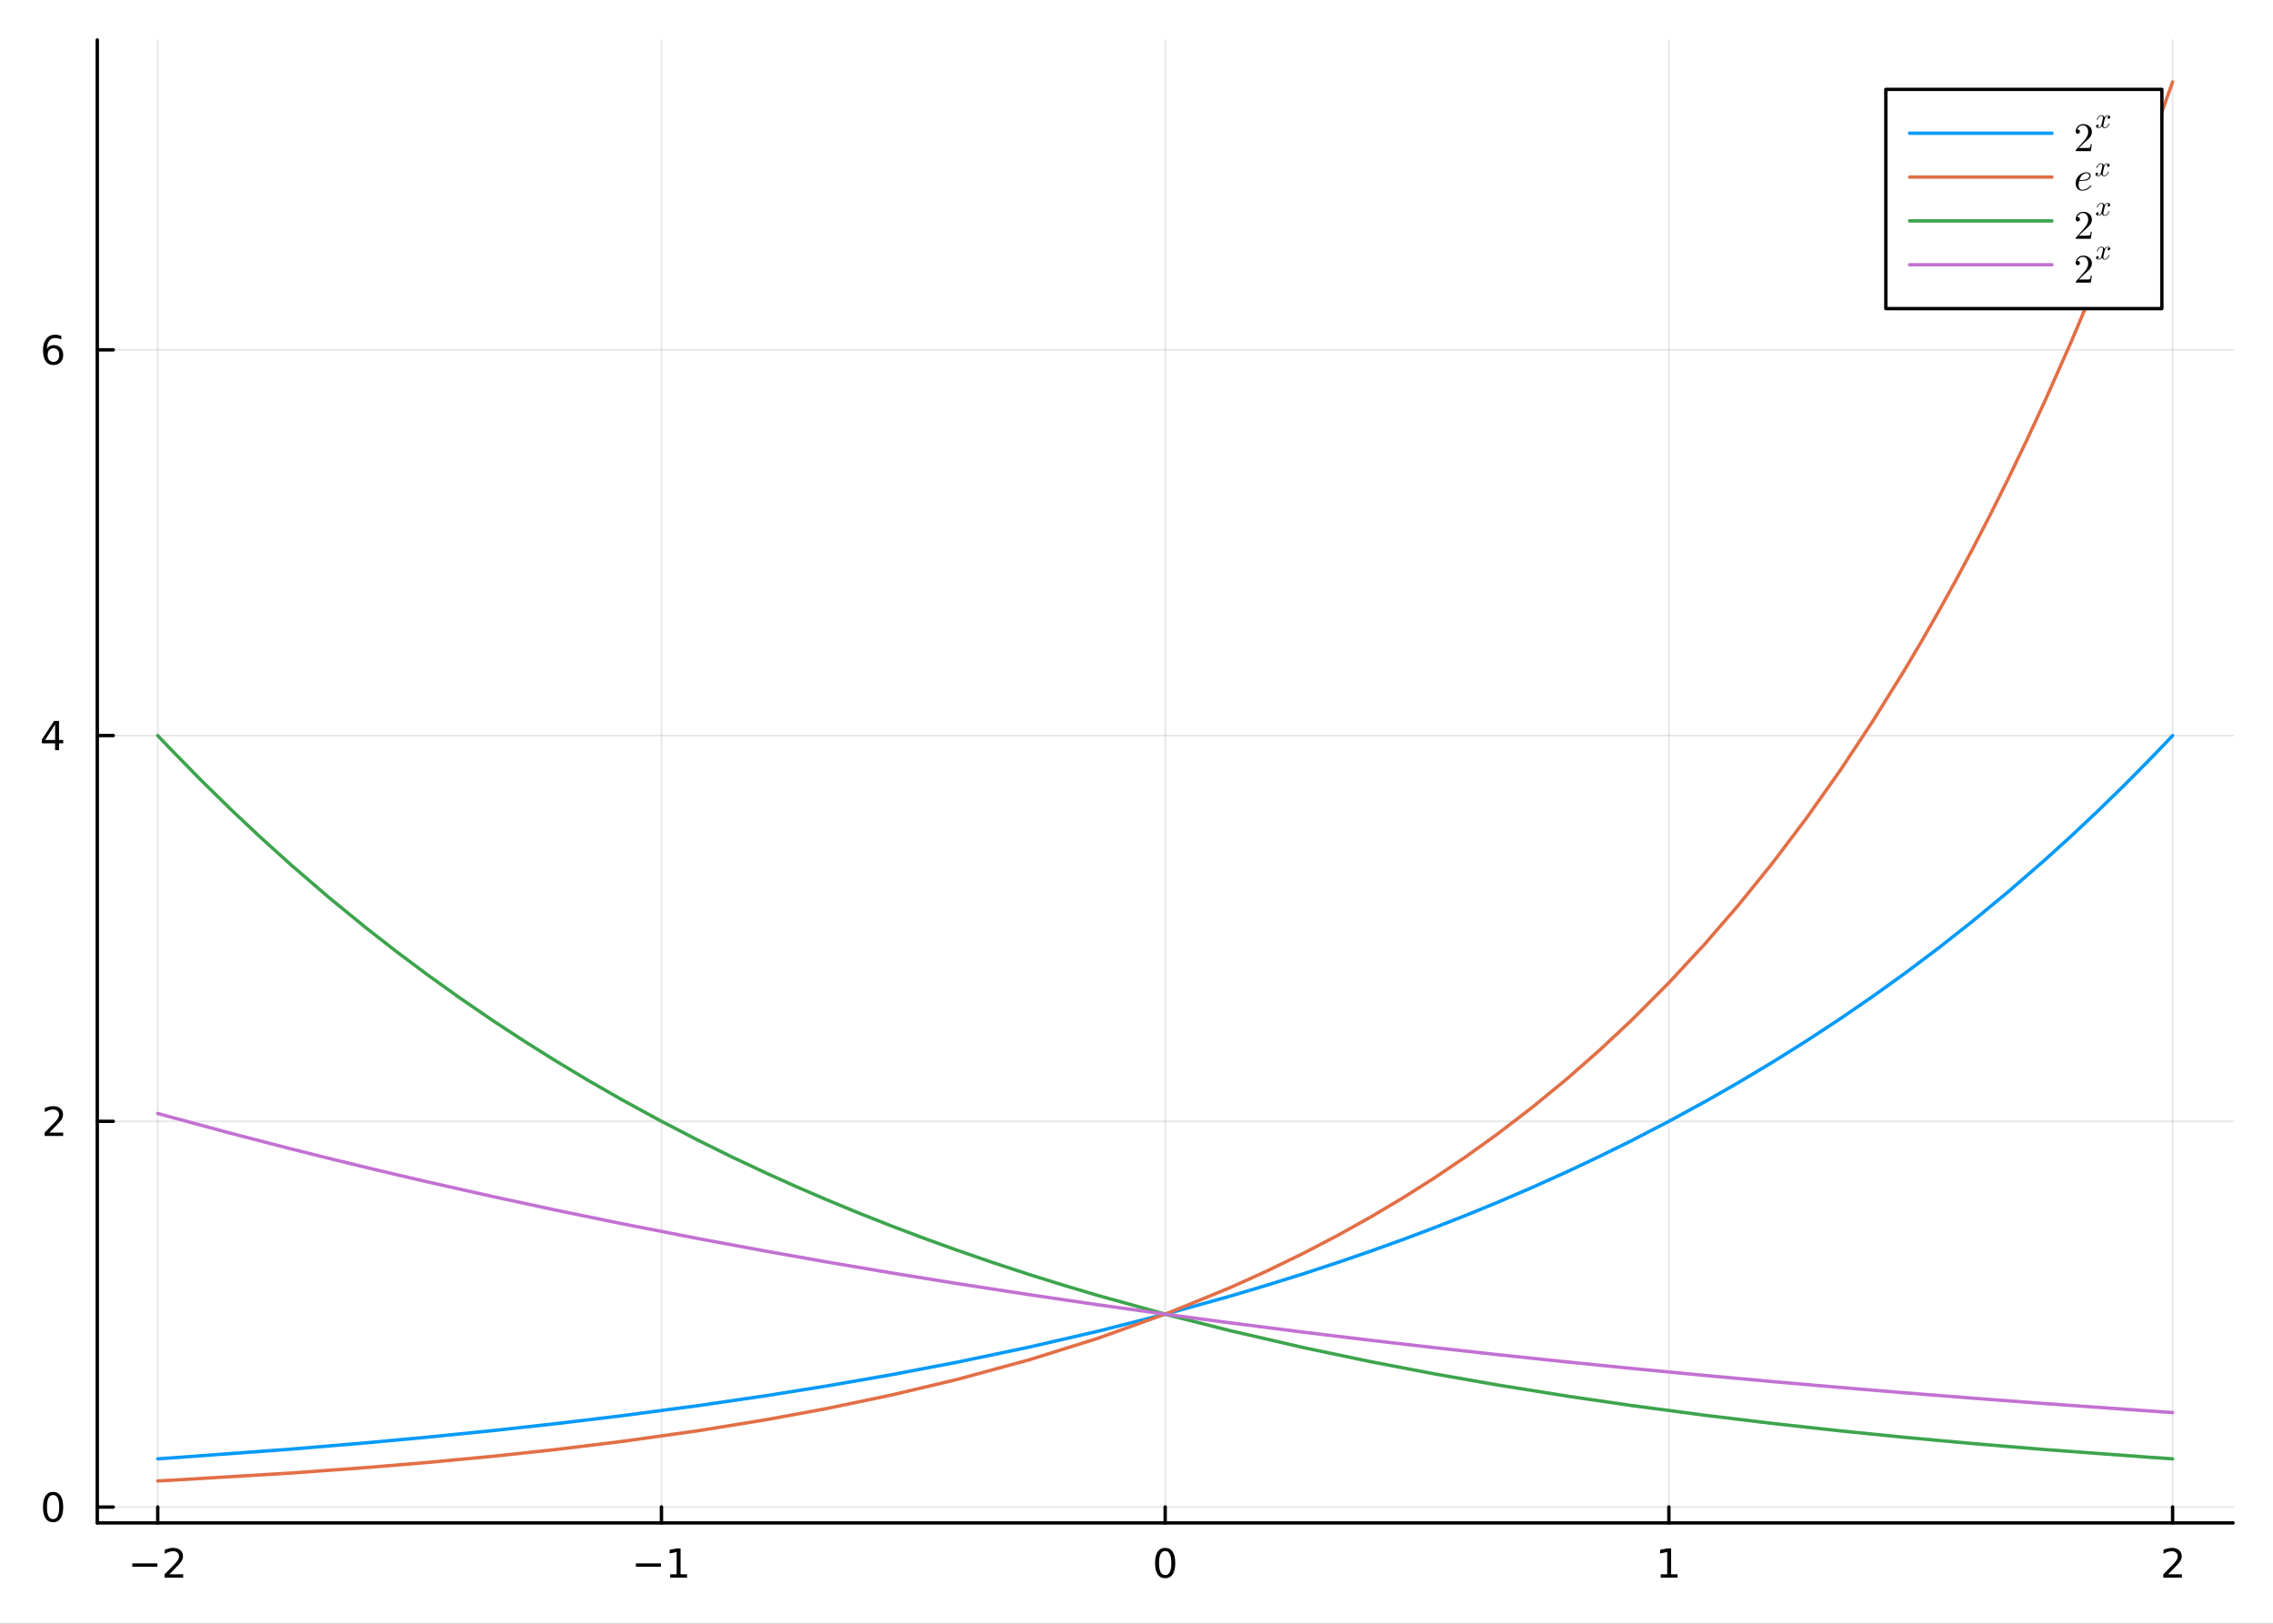 <?xml version="1.0" encoding="utf-8"?>
<svg xmlns="http://www.w3.org/2000/svg" xmlns:xlink="http://www.w3.org/1999/xlink" width="672" height="480" viewBox="0 0 2688 1920">
<rect x="0" y="0" width="2688" height="1920" fill="#333333" stroke="none"/>
<defs>
  <clipPath id="clip730">
    <rect x="0" y="0" width="2688" height="1920"/>
  </clipPath>
</defs>
<path clip-path="url(#clip730)" d="
M0 1920 L2688 1920 L2688 0 L0 0  Z
  " fill="#ffffff" fill-rule="evenodd" fill-opacity="1"/>
<defs>
  <clipPath id="clip731">
    <rect x="537" y="0" width="1883" height="1883"/>
  </clipPath>
</defs>
<defs>
  <clipPath id="clip732">
    <rect x="152" y="190" width="2490" height="1468"/>
  </clipPath>
</defs>
<path clip-path="url(#clip730)" d="
M115.057 1800.78 L2640.76 1800.78 L2640.76 47.244 L115.057 47.244  Z
  " fill="#ffffff" fill-rule="evenodd" fill-opacity="1"/>
<defs>
  <clipPath id="clip733">
    <rect x="115" y="47" width="2527" height="1755"/>
  </clipPath>
</defs>
<polyline clip-path="url(#clip733)" style="stroke:#000000; stroke-linecap:round; stroke-linejoin:round; stroke-width:2; stroke-opacity:0.1; fill:none" points="
  186.539,1800.78 186.539,47.244 
  "/>
<polyline clip-path="url(#clip733)" style="stroke:#000000; stroke-linecap:round; stroke-linejoin:round; stroke-width:2; stroke-opacity:0.1; fill:none" points="
  782.223,1800.78 782.223,47.244 
  "/>
<polyline clip-path="url(#clip733)" style="stroke:#000000; stroke-linecap:round; stroke-linejoin:round; stroke-width:2; stroke-opacity:0.1; fill:none" points="
  1377.91,1800.78 1377.91,47.244 
  "/>
<polyline clip-path="url(#clip733)" style="stroke:#000000; stroke-linecap:round; stroke-linejoin:round; stroke-width:2; stroke-opacity:0.1; fill:none" points="
  1973.59,1800.78 1973.59,47.244 
  "/>
<polyline clip-path="url(#clip733)" style="stroke:#000000; stroke-linecap:round; stroke-linejoin:round; stroke-width:2; stroke-opacity:0.1; fill:none" points="
  2569.27,1800.78 2569.27,47.244 
  "/>
<polyline clip-path="url(#clip730)" style="stroke:#000000; stroke-linecap:round; stroke-linejoin:round; stroke-width:4; stroke-opacity:1; fill:none" points="
  115.057,1800.78 2640.76,1800.78 
  "/>
<polyline clip-path="url(#clip730)" style="stroke:#000000; stroke-linecap:round; stroke-linejoin:round; stroke-width:4; stroke-opacity:1; fill:none" points="
  186.539,1800.78 186.539,1781.88 
  "/>
<polyline clip-path="url(#clip730)" style="stroke:#000000; stroke-linecap:round; stroke-linejoin:round; stroke-width:4; stroke-opacity:1; fill:none" points="
  782.223,1800.78 782.223,1781.88 
  "/>
<polyline clip-path="url(#clip730)" style="stroke:#000000; stroke-linecap:round; stroke-linejoin:round; stroke-width:4; stroke-opacity:1; fill:none" points="
  1377.91,1800.78 1377.91,1781.88 
  "/>
<polyline clip-path="url(#clip730)" style="stroke:#000000; stroke-linecap:round; stroke-linejoin:round; stroke-width:4; stroke-opacity:1; fill:none" points="
  1973.59,1800.78 1973.59,1781.88 
  "/>
<polyline clip-path="url(#clip730)" style="stroke:#000000; stroke-linecap:round; stroke-linejoin:round; stroke-width:4; stroke-opacity:1; fill:none" points="
  2569.27,1800.78 2569.27,1781.88 
  "/>
<path clip-path="url(#clip730)" d="M156.482 1848.65 L186.157 1848.65 L186.157 1852.59 L156.482 1852.59 L156.482 1848.65 Z" fill="#000000" fill-rule="evenodd" fill-opacity="1" /><path clip-path="url(#clip730)" d="M200.278 1861.55 L216.597 1861.55 L216.597 1865.48 L194.653 1865.48 L194.653 1861.55 Q197.315 1858.79 201.898 1854.16 Q206.504 1849.51 207.685 1848.17 Q209.93 1845.65 210.81 1843.91 Q211.713 1842.15 211.713 1840.46 Q211.713 1837.71 209.768 1835.97 Q207.847 1834.23 204.745 1834.23 Q202.546 1834.23 200.092 1835 Q197.662 1835.76 194.884 1837.31 L194.884 1832.59 Q197.708 1831.46 200.162 1830.88 Q202.616 1830.3 204.653 1830.3 Q210.023 1830.3 213.217 1832.98 Q216.412 1835.67 216.412 1840.16 Q216.412 1842.29 215.602 1844.21 Q214.815 1846.11 212.708 1848.7 Q212.129 1849.37 209.028 1852.59 Q205.926 1855.78 200.278 1861.55 Z" fill="#000000" fill-rule="evenodd" fill-opacity="1" /><path clip-path="url(#clip730)" d="M751.98 1848.65 L781.656 1848.65 L781.656 1852.59 L751.98 1852.59 L751.98 1848.65 Z" fill="#000000" fill-rule="evenodd" fill-opacity="1" /><path clip-path="url(#clip730)" d="M792.558 1861.55 L800.197 1861.55 L800.197 1835.18 L791.887 1836.85 L791.887 1832.59 L800.151 1830.92 L804.827 1830.92 L804.827 1861.55 L812.466 1861.55 L812.466 1865.48 L792.558 1865.48 L792.558 1861.55 Z" fill="#000000" fill-rule="evenodd" fill-opacity="1" /><path clip-path="url(#clip730)" d="M1377.91 1834 Q1374.3 1834 1372.47 1837.57 Q1370.66 1841.11 1370.66 1848.24 Q1370.66 1855.34 1372.47 1858.91 Q1374.3 1862.45 1377.91 1862.45 Q1381.54 1862.45 1383.35 1858.91 Q1385.18 1855.34 1385.18 1848.24 Q1385.18 1841.11 1383.35 1837.57 Q1381.54 1834 1377.91 1834 M1377.91 1830.3 Q1383.72 1830.3 1386.77 1834.9 Q1389.85 1839.49 1389.85 1848.24 Q1389.85 1856.96 1386.77 1861.57 Q1383.72 1866.15 1377.91 1866.15 Q1372.1 1866.15 1369.02 1861.57 Q1365.96 1856.96 1365.96 1848.24 Q1365.96 1839.49 1369.02 1834.9 Q1372.1 1830.3 1377.91 1830.3 Z" fill="#000000" fill-rule="evenodd" fill-opacity="1" /><path clip-path="url(#clip730)" d="M1963.97 1861.55 L1971.61 1861.55 L1971.61 1835.18 L1963.3 1836.85 L1963.3 1832.59 L1971.56 1830.92 L1976.24 1830.92 L1976.24 1861.55 L1983.88 1861.55 L1983.88 1865.48 L1963.97 1865.48 L1963.97 1861.55 Z" fill="#000000" fill-rule="evenodd" fill-opacity="1" /><path clip-path="url(#clip730)" d="M2563.93 1861.55 L2580.25 1861.55 L2580.25 1865.48 L2558.3 1865.48 L2558.3 1861.55 Q2560.96 1858.79 2565.55 1854.16 Q2570.15 1849.51 2571.33 1848.17 Q2573.58 1845.65 2574.46 1843.91 Q2575.36 1842.15 2575.36 1840.46 Q2575.36 1837.71 2573.42 1835.97 Q2571.5 1834.23 2568.39 1834.23 Q2566.2 1834.23 2563.74 1835 Q2561.31 1835.76 2558.53 1837.31 L2558.53 1832.59 Q2561.36 1831.46 2563.81 1830.88 Q2566.26 1830.3 2568.3 1830.3 Q2573.67 1830.3 2576.87 1832.98 Q2580.06 1835.67 2580.06 1840.16 Q2580.06 1842.29 2579.25 1844.21 Q2578.46 1846.11 2576.36 1848.7 Q2575.78 1849.37 2572.68 1852.59 Q2569.57 1855.78 2563.93 1861.55 Z" fill="#000000" fill-rule="evenodd" fill-opacity="1" /><polyline clip-path="url(#clip733)" style="stroke:#000000; stroke-linecap:round; stroke-linejoin:round; stroke-width:2; stroke-opacity:0.1; fill:none" points="
  115.057,1782.02 2640.76,1782.02 
  "/>
<polyline clip-path="url(#clip733)" style="stroke:#000000; stroke-linecap:round; stroke-linejoin:round; stroke-width:2; stroke-opacity:0.1; fill:none" points="
  115.057,1325.9 2640.76,1325.9 
  "/>
<polyline clip-path="url(#clip733)" style="stroke:#000000; stroke-linecap:round; stroke-linejoin:round; stroke-width:2; stroke-opacity:0.1; fill:none" points="
  115.057,869.778 2640.76,869.778 
  "/>
<polyline clip-path="url(#clip733)" style="stroke:#000000; stroke-linecap:round; stroke-linejoin:round; stroke-width:2; stroke-opacity:0.1; fill:none" points="
  115.057,413.66 2640.76,413.66 
  "/>
<polyline clip-path="url(#clip730)" style="stroke:#000000; stroke-linecap:round; stroke-linejoin:round; stroke-width:4; stroke-opacity:1; fill:none" points="
  115.057,1800.78 115.057,47.244 
  "/>
<polyline clip-path="url(#clip730)" style="stroke:#000000; stroke-linecap:round; stroke-linejoin:round; stroke-width:4; stroke-opacity:1; fill:none" points="
  115.057,1782.02 133.955,1782.02 
  "/>
<polyline clip-path="url(#clip730)" style="stroke:#000000; stroke-linecap:round; stroke-linejoin:round; stroke-width:4; stroke-opacity:1; fill:none" points="
  115.057,1325.9 133.955,1325.9 
  "/>
<polyline clip-path="url(#clip730)" style="stroke:#000000; stroke-linecap:round; stroke-linejoin:round; stroke-width:4; stroke-opacity:1; fill:none" points="
  115.057,869.778 133.955,869.778 
  "/>
<polyline clip-path="url(#clip730)" style="stroke:#000000; stroke-linecap:round; stroke-linejoin:round; stroke-width:4; stroke-opacity:1; fill:none" points="
  115.057,413.66 133.955,413.66 
  "/>
<path clip-path="url(#clip730)" d="M62.793 1767.81 Q59.182 1767.81 57.353 1771.38 Q55.547 1774.92 55.547 1782.05 Q55.547 1789.16 57.353 1792.72 Q59.182 1796.26 62.793 1796.26 Q66.427 1796.26 68.233 1792.72 Q70.061 1789.16 70.061 1782.05 Q70.061 1774.92 68.233 1771.38 Q66.427 1767.81 62.793 1767.81 M62.793 1764.11 Q68.603 1764.11 71.659 1768.72 Q74.737 1773.3 74.737 1782.05 Q74.737 1790.78 71.659 1795.38 Q68.603 1799.97 62.793 1799.97 Q56.983 1799.97 53.904 1795.38 Q50.848 1790.78 50.848 1782.05 Q50.848 1773.3 53.904 1768.72 Q56.983 1764.11 62.793 1764.11 Z" fill="#000000" fill-rule="evenodd" fill-opacity="1" /><path clip-path="url(#clip730)" d="M58.418 1339.24 L74.737 1339.24 L74.737 1343.18 L52.793 1343.18 L52.793 1339.24 Q55.455 1336.49 60.038 1331.86 Q64.645 1327.2 65.825 1325.86 Q68.07 1323.34 68.95 1321.6 Q69.853 1319.84 69.853 1318.15 Q69.853 1315.4 67.909 1313.66 Q65.987 1311.93 62.885 1311.93 Q60.686 1311.93 58.233 1312.69 Q55.802 1313.45 53.024 1315.01 L53.024 1310.28 Q55.848 1309.15 58.302 1308.57 Q60.756 1307.99 62.793 1307.99 Q68.163 1307.99 71.358 1310.68 Q74.552 1313.36 74.552 1317.85 Q74.552 1319.98 73.742 1321.9 Q72.955 1323.8 70.848 1326.39 Q70.27 1327.07 67.168 1330.28 Q64.066 1333.48 58.418 1339.24 Z" fill="#000000" fill-rule="evenodd" fill-opacity="1" /><path clip-path="url(#clip730)" d="M65.154 856.572 L53.348 875.021 L65.154 875.021 L65.154 856.572 M63.927 852.498 L69.807 852.498 L69.807 875.021 L74.737 875.021 L74.737 878.91 L69.807 878.91 L69.807 887.058 L65.154 887.058 L65.154 878.91 L49.552 878.91 L49.552 874.396 L63.927 852.498 Z" fill="#000000" fill-rule="evenodd" fill-opacity="1" /><path clip-path="url(#clip730)" d="M63.209 411.796 Q60.061 411.796 58.209 413.949 Q56.381 416.102 56.381 419.852 Q56.381 423.579 58.209 425.754 Q60.061 427.907 63.209 427.907 Q66.358 427.907 68.186 425.754 Q70.038 423.579 70.038 419.852 Q70.038 416.102 68.186 413.949 Q66.358 411.796 63.209 411.796 M72.492 397.143 L72.492 401.403 Q70.733 400.569 68.927 400.13 Q67.145 399.69 65.385 399.69 Q60.756 399.69 58.302 402.815 Q55.871 405.94 55.524 412.259 Q56.89 410.245 58.95 409.18 Q61.01 408.093 63.487 408.093 Q68.695 408.093 71.705 411.264 Q74.737 414.412 74.737 419.852 Q74.737 425.176 71.589 428.393 Q68.441 431.611 63.209 431.611 Q57.214 431.611 54.043 427.028 Q50.872 422.421 50.872 413.694 Q50.872 405.5 54.76 400.639 Q58.649 395.755 65.2 395.755 Q66.959 395.755 68.742 396.102 Q70.547 396.449 72.492 397.143 Z" fill="#000000" fill-rule="evenodd" fill-opacity="1" /><polyline clip-path="url(#clip733)" style="stroke:#009af9; stroke-linecap:round; stroke-linejoin:round; stroke-width:4; stroke-opacity:1; fill:none" points="
  186.539,1725 202.052,1723.96 345.491,1713.42 431.692,1706.18 504.574,1699.47 583.744,1691.5 656.732,1683.48 734.983,1674.08 825.644,1662.08 906.213,1650.29 
  976.864,1639 1053.89,1625.59 1131.38,1610.83 1217.05,1592.89 1298.57,1574.07 1383.32,1552.51 1454.67,1532.65 1498.22,1519.68 1541.78,1506.05 1581.67,1492.93 
  1621.57,1479.2 1658.42,1465.93 1695.27,1452.08 1732.59,1437.44 1769.92,1422.14 1811.75,1404.19 1853.58,1385.34 1891.49,1367.45 1929.4,1348.76 1972.8,1326.32 
  2016.2,1302.71 2056.38,1279.77 2096.57,1255.72 2136.19,1230.89 2175.81,1204.89 2214.27,1178.48 2252.74,1150.85 2292.17,1121.21 2331.6,1090.19 2374.8,1054.52 
  2418.01,1017.01 2449.39,988.561 2480.76,959.054 2512.14,928.449 2543.52,896.707 2549.96,890.05 2556.4,883.343 2562.84,876.586 2569.27,869.778 
  "/>
<polyline clip-path="url(#clip733)" style="stroke:#e26f46; stroke-linecap:round; stroke-linejoin:round; stroke-width:4; stroke-opacity:1; fill:none" points="
  186.539,1751.15 202.052,1750.34 345.491,1741.71 431.692,1735.44 504.574,1729.37 583.744,1721.89 656.732,1714.05 734.983,1704.51 825.644,1691.77 906.213,1678.7 
  976.864,1665.69 1053.89,1649.64 1131.38,1631.25 1217.05,1607.93 1298.57,1582.4 1383.32,1551.87 1454.67,1522.59 1498.22,1502.91 1541.78,1481.74 1581.67,1460.94 
  1621.57,1438.7 1658.42,1416.79 1695.27,1393.48 1732.59,1368.36 1769.92,1341.61 1811.75,1309.57 1853.58,1275.2 1891.49,1241.9 1929.4,1206.41 1972.8,1162.91 
  2016.2,1116.12 2056.38,1069.65 2096.57,1019.93 2136.19,967.523 2175.81,911.511 2214.27,853.444 2252.74,791.505 2272.45,758.172 2292.17,723.717 2311.88,688.103 
  2331.6,651.291 2353.2,609.535 2374.8,566.237 2396.4,521.34 2418.01,474.785 2449.39,404.077 2480.76,329.544 2512.14,250.98 2543.52,168.166 2549.96,150.63 
  2556.4,132.904 2562.84,114.986 2569.27,96.872 
  "/>
<polyline clip-path="url(#clip733)" style="stroke:#3da44d; stroke-linecap:round; stroke-linejoin:round; stroke-width:4; stroke-opacity:1; fill:none" points="
  186.539,869.778 190.417,873.886 194.296,877.975 198.174,882.045 202.052,886.097 237.912,922.712 273.772,957.831 309.632,991.514 345.491,1023.82 388.592,1060.91 
  431.692,1096.18 468.133,1124.65 504.574,1151.95 544.159,1180.31 583.744,1207.4 620.238,1231.29 656.732,1254.18 695.857,1277.68 734.983,1300.12 780.313,1324.88 
  825.644,1348.37 865.928,1368.23 906.213,1387.18 941.538,1403.08 976.864,1418.34 1015.38,1434.28 1053.89,1449.52 1092.64,1464.17 1131.38,1478.19 1174.22,1492.96 
  1217.05,1507.01 1257.81,1519.75 1298.57,1531.9 1383.32,1555.39 1454.67,1573.44 1541.78,1593.55 1621.57,1610.26 1695.27,1624.37 1769.92,1637.49 1853.58,1650.9 
  1929.4,1661.97 2016.2,1673.5 2096.57,1683.19 2175.81,1691.89 2252.74,1699.61 2331.6,1706.84 2418.01,1714.03 2543.52,1723.27 2569.27,1725 
  "/>
<polyline clip-path="url(#clip733)" style="stroke:#c271d2; stroke-linecap:round; stroke-linejoin:round; stroke-width:4; stroke-opacity:1; fill:none" points="
  186.539,1316.59 194.296,1318.74 202.052,1320.89 273.772,1340.27 345.491,1358.84 388.592,1369.62 431.692,1380.13 468.133,1388.8 504.574,1397.29 583.744,1415.1 
  656.732,1430.79 734.983,1446.87 825.644,1464.58 906.213,1479.53 976.864,1492.06 1053.89,1505.13 1131.38,1517.68 1217.05,1530.9 1298.57,1542.86 1383.32,1554.69 
  1454.67,1564.2 1541.78,1575.27 1621.57,1584.92 1695.27,1593.42 1769.92,1601.67 1853.58,1610.48 1929.4,1618.09 2016.2,1626.4 2096.57,1633.71 2175.81,1640.58 
  2252.74,1646.95 2331.6,1653.18 2418.01,1659.67 2543.52,1668.53 2569.27,1670.27 
  "/>
<path clip-path="url(#clip730)" d="
M2230.16 364.895 L2556.57 364.895 L2556.57 105.695 L2230.16 105.695  Z
  " fill="#ffffff" fill-rule="evenodd" fill-opacity="1"/>
<polyline clip-path="url(#clip730)" style="stroke:#000000; stroke-linecap:round; stroke-linejoin:round; stroke-width:4; stroke-opacity:1; fill:none" points="
  2230.16,364.895 2556.57,364.895 2556.57,105.695 2230.16,105.695 2230.16,364.895 
  "/>
<polyline clip-path="url(#clip730)" style="stroke:#009af9; stroke-linecap:round; stroke-linejoin:round; stroke-width:4; stroke-opacity:1; fill:none" points="
  2258.22,157.535 2426.6,157.535 
  "/>
<path clip-path="url(#clip730)" d="M2454.67 178.684 Q2454.67 177.817 2454.74 177.56 Q2454.83 177.302 2455.21 176.904 L2464.41 166.645 Q2469.45 160.977 2469.45 156.035 Q2469.45 152.826 2467.76 150.53 Q2466.1 148.235 2463.03 148.235 Q2460.92 148.235 2459.14 149.523 Q2457.36 150.811 2456.54 153.107 Q2456.68 153.06 2457.17 153.06 Q2458.37 153.06 2459.02 153.809 Q2459.7 154.559 2459.7 155.566 Q2459.7 156.854 2458.86 157.487 Q2458.04 158.096 2457.22 158.096 Q2456.89 158.096 2456.45 158.025 Q2456.03 157.955 2455.35 157.299 Q2454.67 156.62 2454.67 155.426 Q2454.67 152.076 2457.2 149.406 Q2459.75 146.736 2463.64 146.736 Q2468.04 146.736 2470.92 149.359 Q2473.83 151.959 2473.83 156.035 Q2473.83 157.463 2473.38 158.775 Q2472.96 160.063 2472.37 161.07 Q2471.81 162.078 2470.27 163.694 Q2468.72 165.31 2467.48 166.458 Q2466.24 167.605 2463.45 170.041 L2458.37 174.983 L2467.01 174.983 Q2471.23 174.983 2471.55 174.609 Q2472.02 173.929 2472.61 170.346 L2473.83 170.346 L2472.47 178.684 L2454.67 178.684 Z" fill="#000000" fill-rule="evenodd" fill-opacity="1" /><path clip-path="url(#clip730)" d="M2495.48 138.462 Q2495.48 139.38 2494.91 139.905 Q2494.33 140.413 2493.68 140.413 Q2493.05 140.413 2492.73 140.052 Q2492.4 139.691 2492.4 139.232 Q2492.4 138.609 2492.86 138.068 Q2493.32 137.527 2494.01 137.412 Q2493.33 136.986 2492.33 136.986 Q2491.68 136.986 2491.1 137.331 Q2490.55 137.675 2490.2 138.118 Q2489.87 138.56 2489.58 139.2 Q2489.3 139.823 2489.18 140.2 Q2489.09 140.56 2489 140.954 L2487.86 145.545 Q2487.3 147.725 2487.3 148.496 Q2487.3 149.447 2487.76 150.086 Q2488.22 150.709 2489.14 150.709 Q2489.5 150.709 2489.91 150.611 Q2490.32 150.496 2490.84 150.201 Q2491.38 149.89 2491.86 149.431 Q2492.35 148.955 2492.82 148.152 Q2493.3 147.348 2493.61 146.315 Q2493.71 145.955 2494.04 145.955 Q2494.45 145.955 2494.45 146.283 Q2494.45 146.561 2494.22 147.152 Q2494.01 147.725 2493.53 148.48 Q2493.07 149.217 2492.46 149.89 Q2491.86 150.545 2490.96 151.005 Q2490.05 151.464 2489.07 151.464 Q2487.66 151.464 2486.73 150.709 Q2485.79 149.955 2485.45 148.906 Q2485.36 149.053 2485.25 149.25 Q2485.14 149.447 2484.79 149.89 Q2484.46 150.316 2484.09 150.644 Q2483.71 150.955 2483.12 151.201 Q2482.54 151.464 2481.92 151.464 Q2481.13 151.464 2480.43 151.234 Q2479.74 151.005 2479.25 150.48 Q2478.76 149.955 2478.76 149.234 Q2478.76 148.43 2479.3 147.873 Q2479.86 147.299 2480.61 147.299 Q2481.09 147.299 2481.46 147.578 Q2481.86 147.857 2481.86 148.463 Q2481.86 149.135 2481.4 149.644 Q2480.94 150.152 2480.28 150.283 Q2480.95 150.709 2481.95 150.709 Q2483.04 150.709 2483.89 149.758 Q2484.74 148.808 2485.15 147.217 Q2486.17 143.397 2486.56 141.692 Q2486.96 139.97 2486.96 139.232 Q2486.96 138.544 2486.77 138.068 Q2486.59 137.593 2486.28 137.38 Q2485.99 137.15 2485.71 137.068 Q2485.45 136.986 2485.15 136.986 Q2484.66 136.986 2484.1 137.183 Q2483.56 137.38 2482.91 137.839 Q2482.27 138.281 2481.66 139.2 Q2481.05 140.118 2480.64 141.38 Q2480.56 141.757 2480.2 141.757 Q2479.81 141.741 2479.81 141.413 Q2479.81 141.134 2480.02 140.56 Q2480.25 139.97 2480.71 139.232 Q2481.18 138.495 2481.79 137.839 Q2482.41 137.167 2483.32 136.707 Q2484.23 136.248 2485.22 136.248 Q2485.66 136.248 2486.09 136.347 Q2486.53 136.429 2487.05 136.675 Q2487.59 136.921 2488.07 137.462 Q2488.55 138.003 2488.84 138.79 Q2489.04 138.413 2489.3 138.052 Q2489.58 137.691 2490 137.249 Q2490.45 136.789 2491.05 136.527 Q2491.68 136.248 2492.37 136.248 Q2493.04 136.248 2493.69 136.429 Q2494.35 136.593 2494.91 137.134 Q2495.48 137.658 2495.48 138.462 Z" fill="#000000" fill-rule="evenodd" fill-opacity="1" /><polyline clip-path="url(#clip730)" style="stroke:#e26f46; stroke-linecap:round; stroke-linejoin:round; stroke-width:4; stroke-opacity:1; fill:none" points="
  2258.22,209.375 2426.6,209.375 
  "/>
<path clip-path="url(#clip730)" d="M2472.91 219.39 Q2473.1 219.601 2473.1 219.812 Q2473.1 220.023 2472.63 220.632 Q2472.19 221.241 2471.23 222.061 Q2470.27 222.88 2469.03 223.653 Q2467.78 224.426 2465.96 224.942 Q2464.13 225.48 2462.21 225.48 Q2458.77 225.48 2456.71 223.021 Q2454.67 220.562 2454.67 216.791 Q2454.67 214.378 2455.46 212.247 Q2456.26 210.092 2457.55 208.569 Q2458.86 207.047 2460.5 205.946 Q2462.16 204.822 2463.9 204.283 Q2465.63 203.744 2467.25 203.744 Q2469.61 203.744 2470.99 204.939 Q2472.37 206.133 2472.37 207.82 Q2472.37 208.218 2472.26 208.71 Q2472.16 209.202 2471.84 209.975 Q2471.53 210.748 2470.74 211.52 Q2469.94 212.27 2468.77 212.762 Q2466.17 213.863 2461.44 213.863 L2458.88 213.863 Q2458.13 216.884 2458.13 218.852 Q2458.13 219.625 2458.27 220.421 Q2458.41 221.194 2458.79 222.178 Q2459.19 223.161 2460.08 223.794 Q2460.99 224.403 2462.3 224.403 Q2462.72 224.403 2463.17 224.379 Q2463.64 224.356 2464.81 224.098 Q2466 223.841 2467.06 223.396 Q2468.11 222.951 2469.45 221.99 Q2470.81 221.007 2471.88 219.671 Q2472.26 219.18 2472.52 219.18 Q2472.73 219.18 2472.91 219.39 M2470.78 207.82 Q2470.78 206.531 2469.82 205.665 Q2468.88 204.798 2467.25 204.798 Q2466.73 204.798 2466.1 204.915 Q2465.47 205.032 2464.41 205.524 Q2463.38 206.016 2462.47 206.836 Q2461.55 207.632 2460.64 209.202 Q2459.73 210.748 2459.19 212.809 L2461.16 212.809 Q2461.83 212.809 2462.33 212.809 Q2462.82 212.785 2463.9 212.692 Q2465 212.598 2465.79 212.434 Q2466.59 212.247 2467.6 211.872 Q2468.6 211.497 2469.24 211.005 Q2469.89 210.49 2470.34 209.67 Q2470.78 208.85 2470.78 207.82 Z" fill="#000000" fill-rule="evenodd" fill-opacity="1" /><path clip-path="url(#clip730)" d="M2494.76 195.359 Q2494.76 196.277 2494.19 196.802 Q2493.62 197.31 2492.96 197.31 Q2492.34 197.31 2492.01 196.95 Q2491.68 196.589 2491.68 196.13 Q2491.68 195.507 2492.14 194.966 Q2492.6 194.425 2493.29 194.31 Q2492.62 193.884 2491.62 193.884 Q2490.96 193.884 2490.39 194.228 Q2489.83 194.572 2489.48 195.015 Q2489.16 195.458 2488.86 196.097 Q2488.58 196.72 2488.47 197.097 Q2488.37 197.458 2488.29 197.851 L2487.14 202.442 Q2486.58 204.623 2486.58 205.393 Q2486.58 206.344 2487.04 206.984 Q2487.5 207.607 2488.42 207.607 Q2488.78 207.607 2489.19 207.509 Q2489.6 207.394 2490.12 207.099 Q2490.66 206.787 2491.14 206.328 Q2491.63 205.853 2492.11 205.049 Q2492.58 204.246 2492.89 203.213 Q2492.99 202.852 2493.32 202.852 Q2493.73 202.852 2493.73 203.18 Q2493.73 203.459 2493.5 204.049 Q2493.29 204.623 2492.81 205.377 Q2492.35 206.115 2491.75 206.787 Q2491.14 207.443 2490.24 207.902 Q2489.34 208.361 2488.35 208.361 Q2486.94 208.361 2486.01 207.607 Q2485.07 206.853 2484.73 205.803 Q2484.65 205.951 2484.53 206.148 Q2484.42 206.344 2484.07 206.787 Q2483.75 207.213 2483.37 207.541 Q2482.99 207.853 2482.4 208.099 Q2481.83 208.361 2481.2 208.361 Q2480.42 208.361 2479.71 208.132 Q2479.02 207.902 2478.53 207.377 Q2478.04 206.853 2478.04 206.131 Q2478.04 205.328 2478.58 204.77 Q2479.14 204.197 2479.89 204.197 Q2480.37 204.197 2480.75 204.475 Q2481.14 204.754 2481.14 205.361 Q2481.14 206.033 2480.68 206.541 Q2480.22 207.049 2479.56 207.181 Q2480.24 207.607 2481.24 207.607 Q2482.32 207.607 2483.17 206.656 Q2484.02 205.705 2484.43 204.115 Q2485.45 200.294 2485.84 198.589 Q2486.24 196.868 2486.24 196.13 Q2486.24 195.441 2486.06 194.966 Q2485.88 194.49 2485.57 194.277 Q2485.27 194.048 2484.99 193.966 Q2484.73 193.884 2484.43 193.884 Q2483.94 193.884 2483.38 194.08 Q2482.84 194.277 2482.19 194.736 Q2481.55 195.179 2480.94 196.097 Q2480.34 197.015 2479.93 198.278 Q2479.84 198.655 2479.48 198.655 Q2479.09 198.638 2479.09 198.311 Q2479.09 198.032 2479.3 197.458 Q2479.53 196.868 2479.99 196.13 Q2480.47 195.392 2481.07 194.736 Q2481.7 194.064 2482.6 193.605 Q2483.52 193.146 2484.5 193.146 Q2484.94 193.146 2485.37 193.244 Q2485.81 193.326 2486.34 193.572 Q2486.88 193.818 2487.35 194.359 Q2487.83 194.9 2488.12 195.687 Q2488.32 195.31 2488.58 194.949 Q2488.86 194.589 2489.29 194.146 Q2489.73 193.687 2490.34 193.425 Q2490.96 193.146 2491.65 193.146 Q2492.32 193.146 2492.98 193.326 Q2493.63 193.49 2494.19 194.031 Q2494.76 194.556 2494.76 195.359 Z" fill="#000000" fill-rule="evenodd" fill-opacity="1" /><polyline clip-path="url(#clip730)" style="stroke:#3da44d; stroke-linecap:round; stroke-linejoin:round; stroke-width:4; stroke-opacity:1; fill:none" points="
  2258.22,261.215 2426.6,261.215 
  "/>
<path clip-path="url(#clip730)" d="M2454.67 282.364 Q2454.67 281.497 2454.74 281.24 Q2454.83 280.982 2455.21 280.584 L2464.41 270.325 Q2469.45 264.657 2469.45 259.715 Q2469.45 256.506 2467.76 254.21 Q2466.1 251.915 2463.03 251.915 Q2460.92 251.915 2459.14 253.203 Q2457.36 254.491 2456.54 256.787 Q2456.68 256.74 2457.17 256.74 Q2458.37 256.74 2459.02 257.489 Q2459.7 258.239 2459.7 259.246 Q2459.7 260.534 2458.86 261.167 Q2458.04 261.776 2457.22 261.776 Q2456.89 261.776 2456.45 261.705 Q2456.03 261.635 2455.35 260.979 Q2454.67 260.3 2454.67 259.106 Q2454.67 255.756 2457.2 253.086 Q2459.75 250.416 2463.64 250.416 Q2468.04 250.416 2470.92 253.039 Q2473.83 255.639 2473.83 259.715 Q2473.83 261.143 2473.38 262.455 Q2472.96 263.743 2472.37 264.75 Q2471.81 265.758 2470.27 267.374 Q2468.72 268.99 2467.48 270.138 Q2466.24 271.285 2463.45 273.721 L2458.37 278.663 L2467.01 278.663 Q2471.23 278.663 2471.55 278.289 Q2472.02 277.609 2472.61 274.026 L2473.83 274.026 L2472.47 282.364 L2454.67 282.364 Z" fill="#000000" fill-rule="evenodd" fill-opacity="1" /><path clip-path="url(#clip730)" d="M2495.48 242.142 Q2495.48 243.06 2494.91 243.585 Q2494.33 244.093 2493.68 244.093 Q2493.05 244.093 2492.73 243.732 Q2492.4 243.371 2492.4 242.912 Q2492.4 242.289 2492.86 241.748 Q2493.32 241.207 2494.01 241.092 Q2493.33 240.666 2492.33 240.666 Q2491.68 240.666 2491.1 241.011 Q2490.55 241.355 2490.2 241.798 Q2489.87 242.24 2489.58 242.88 Q2489.3 243.503 2489.18 243.88 Q2489.09 244.24 2489 244.634 L2487.86 249.225 Q2487.3 251.405 2487.3 252.176 Q2487.3 253.127 2487.76 253.766 Q2488.22 254.389 2489.14 254.389 Q2489.5 254.389 2489.91 254.291 Q2490.32 254.176 2490.84 253.881 Q2491.38 253.57 2491.86 253.111 Q2492.35 252.635 2492.82 251.832 Q2493.3 251.028 2493.61 249.995 Q2493.71 249.635 2494.04 249.635 Q2494.45 249.635 2494.45 249.963 Q2494.45 250.241 2494.22 250.832 Q2494.01 251.405 2493.53 252.16 Q2493.07 252.897 2492.46 253.57 Q2491.86 254.225 2490.96 254.685 Q2490.05 255.144 2489.07 255.144 Q2487.66 255.144 2486.73 254.389 Q2485.79 253.635 2485.45 252.586 Q2485.36 252.733 2485.25 252.93 Q2485.14 253.127 2484.79 253.57 Q2484.46 253.996 2484.09 254.324 Q2483.71 254.635 2483.12 254.881 Q2482.54 255.144 2481.92 255.144 Q2481.13 255.144 2480.43 254.914 Q2479.74 254.685 2479.25 254.16 Q2478.76 253.635 2478.76 252.914 Q2478.76 252.11 2479.3 251.553 Q2479.86 250.979 2480.61 250.979 Q2481.09 250.979 2481.46 251.258 Q2481.86 251.537 2481.86 252.143 Q2481.86 252.815 2481.4 253.324 Q2480.94 253.832 2480.28 253.963 Q2480.95 254.389 2481.95 254.389 Q2483.04 254.389 2483.89 253.438 Q2484.74 252.488 2485.15 250.897 Q2486.17 247.077 2486.56 245.372 Q2486.96 243.65 2486.96 242.912 Q2486.96 242.224 2486.77 241.748 Q2486.59 241.273 2486.28 241.06 Q2485.99 240.83 2485.71 240.748 Q2485.45 240.666 2485.15 240.666 Q2484.66 240.666 2484.1 240.863 Q2483.56 241.06 2482.91 241.519 Q2482.27 241.961 2481.66 242.88 Q2481.05 243.798 2480.64 245.06 Q2480.56 245.437 2480.2 245.437 Q2479.81 245.421 2479.81 245.093 Q2479.81 244.814 2480.02 244.24 Q2480.25 243.65 2480.71 242.912 Q2481.18 242.175 2481.79 241.519 Q2482.41 240.847 2483.32 240.387 Q2484.23 239.928 2485.22 239.928 Q2485.66 239.928 2486.09 240.027 Q2486.53 240.109 2487.05 240.355 Q2487.59 240.601 2488.07 241.142 Q2488.55 241.683 2488.84 242.47 Q2489.04 242.093 2489.3 241.732 Q2489.58 241.371 2490 240.929 Q2490.45 240.469 2491.05 240.207 Q2491.68 239.928 2492.37 239.928 Q2493.04 239.928 2493.69 240.109 Q2494.35 240.273 2494.91 240.814 Q2495.48 241.338 2495.48 242.142 Z" fill="#000000" fill-rule="evenodd" fill-opacity="1" /><polyline clip-path="url(#clip730)" style="stroke:#c271d2; stroke-linecap:round; stroke-linejoin:round; stroke-width:4; stroke-opacity:1; fill:none" points="
  2258.22,313.055 2426.6,313.055 
  "/>
<path clip-path="url(#clip730)" d="M2454.67 334.204 Q2454.67 333.337 2454.74 333.08 Q2454.83 332.822 2455.21 332.424 L2464.41 322.165 Q2469.45 316.497 2469.45 311.555 Q2469.45 308.346 2467.76 306.05 Q2466.1 303.755 2463.03 303.755 Q2460.92 303.755 2459.14 305.043 Q2457.36 306.331 2456.54 308.627 Q2456.68 308.58 2457.17 308.58 Q2458.37 308.58 2459.02 309.329 Q2459.7 310.079 2459.7 311.086 Q2459.7 312.374 2458.86 313.007 Q2458.04 313.616 2457.22 313.616 Q2456.89 313.616 2456.45 313.545 Q2456.03 313.475 2455.35 312.819 Q2454.67 312.14 2454.67 310.946 Q2454.67 307.596 2457.2 304.926 Q2459.75 302.256 2463.64 302.256 Q2468.04 302.256 2470.92 304.879 Q2473.83 307.479 2473.83 311.555 Q2473.83 312.983 2473.38 314.295 Q2472.96 315.583 2472.37 316.59 Q2471.81 317.598 2470.27 319.214 Q2468.72 320.83 2467.48 321.978 Q2466.24 323.125 2463.45 325.561 L2458.37 330.503 L2467.01 330.503 Q2471.23 330.503 2471.55 330.129 Q2472.02 329.449 2472.61 325.866 L2473.83 325.866 L2472.47 334.204 L2454.67 334.204 Z" fill="#000000" fill-rule="evenodd" fill-opacity="1" /><path clip-path="url(#clip730)" d="M2495.48 293.982 Q2495.48 294.9 2494.91 295.425 Q2494.33 295.933 2493.68 295.933 Q2493.05 295.933 2492.73 295.572 Q2492.4 295.211 2492.4 294.752 Q2492.4 294.129 2492.86 293.588 Q2493.32 293.047 2494.01 292.932 Q2493.33 292.506 2492.33 292.506 Q2491.68 292.506 2491.1 292.851 Q2490.55 293.195 2490.2 293.638 Q2489.87 294.08 2489.58 294.72 Q2489.3 295.343 2489.18 295.72 Q2489.09 296.08 2489 296.474 L2487.86 301.065 Q2487.3 303.245 2487.3 304.016 Q2487.3 304.967 2487.76 305.606 Q2488.22 306.229 2489.14 306.229 Q2489.5 306.229 2489.91 306.131 Q2490.32 306.016 2490.84 305.721 Q2491.38 305.41 2491.86 304.951 Q2492.35 304.475 2492.82 303.672 Q2493.3 302.868 2493.61 301.835 Q2493.71 301.475 2494.04 301.475 Q2494.45 301.475 2494.45 301.803 Q2494.45 302.081 2494.22 302.672 Q2494.01 303.245 2493.53 304 Q2493.07 304.737 2492.46 305.41 Q2491.86 306.065 2490.96 306.525 Q2490.05 306.984 2489.07 306.984 Q2487.66 306.984 2486.73 306.229 Q2485.79 305.475 2485.45 304.426 Q2485.36 304.573 2485.25 304.77 Q2485.14 304.967 2484.79 305.41 Q2484.46 305.836 2484.09 306.164 Q2483.71 306.475 2483.12 306.721 Q2482.54 306.984 2481.92 306.984 Q2481.13 306.984 2480.43 306.754 Q2479.74 306.525 2479.25 306 Q2478.76 305.475 2478.76 304.754 Q2478.76 303.95 2479.3 303.393 Q2479.86 302.819 2480.61 302.819 Q2481.09 302.819 2481.46 303.098 Q2481.86 303.377 2481.86 303.983 Q2481.86 304.655 2481.4 305.164 Q2480.94 305.672 2480.28 305.803 Q2480.95 306.229 2481.95 306.229 Q2483.04 306.229 2483.89 305.278 Q2484.74 304.328 2485.15 302.737 Q2486.17 298.917 2486.56 297.212 Q2486.96 295.49 2486.96 294.752 Q2486.96 294.064 2486.77 293.588 Q2486.59 293.113 2486.28 292.9 Q2485.99 292.67 2485.71 292.588 Q2485.45 292.506 2485.15 292.506 Q2484.66 292.506 2484.1 292.703 Q2483.56 292.9 2482.91 293.359 Q2482.27 293.801 2481.66 294.72 Q2481.05 295.638 2480.64 296.9 Q2480.56 297.277 2480.2 297.277 Q2479.81 297.261 2479.81 296.933 Q2479.81 296.654 2480.02 296.08 Q2480.25 295.49 2480.71 294.752 Q2481.18 294.015 2481.79 293.359 Q2482.41 292.687 2483.32 292.227 Q2484.23 291.768 2485.22 291.768 Q2485.66 291.768 2486.09 291.867 Q2486.53 291.949 2487.05 292.195 Q2487.59 292.441 2488.07 292.982 Q2488.55 293.523 2488.84 294.31 Q2489.04 293.933 2489.3 293.572 Q2489.58 293.211 2490 292.769 Q2490.45 292.309 2491.05 292.047 Q2491.68 291.768 2492.37 291.768 Q2493.04 291.768 2493.69 291.949 Q2494.35 292.113 2494.91 292.654 Q2495.48 293.178 2495.48 293.982 Z" fill="#000000" fill-rule="evenodd" fill-opacity="1" /></svg>
